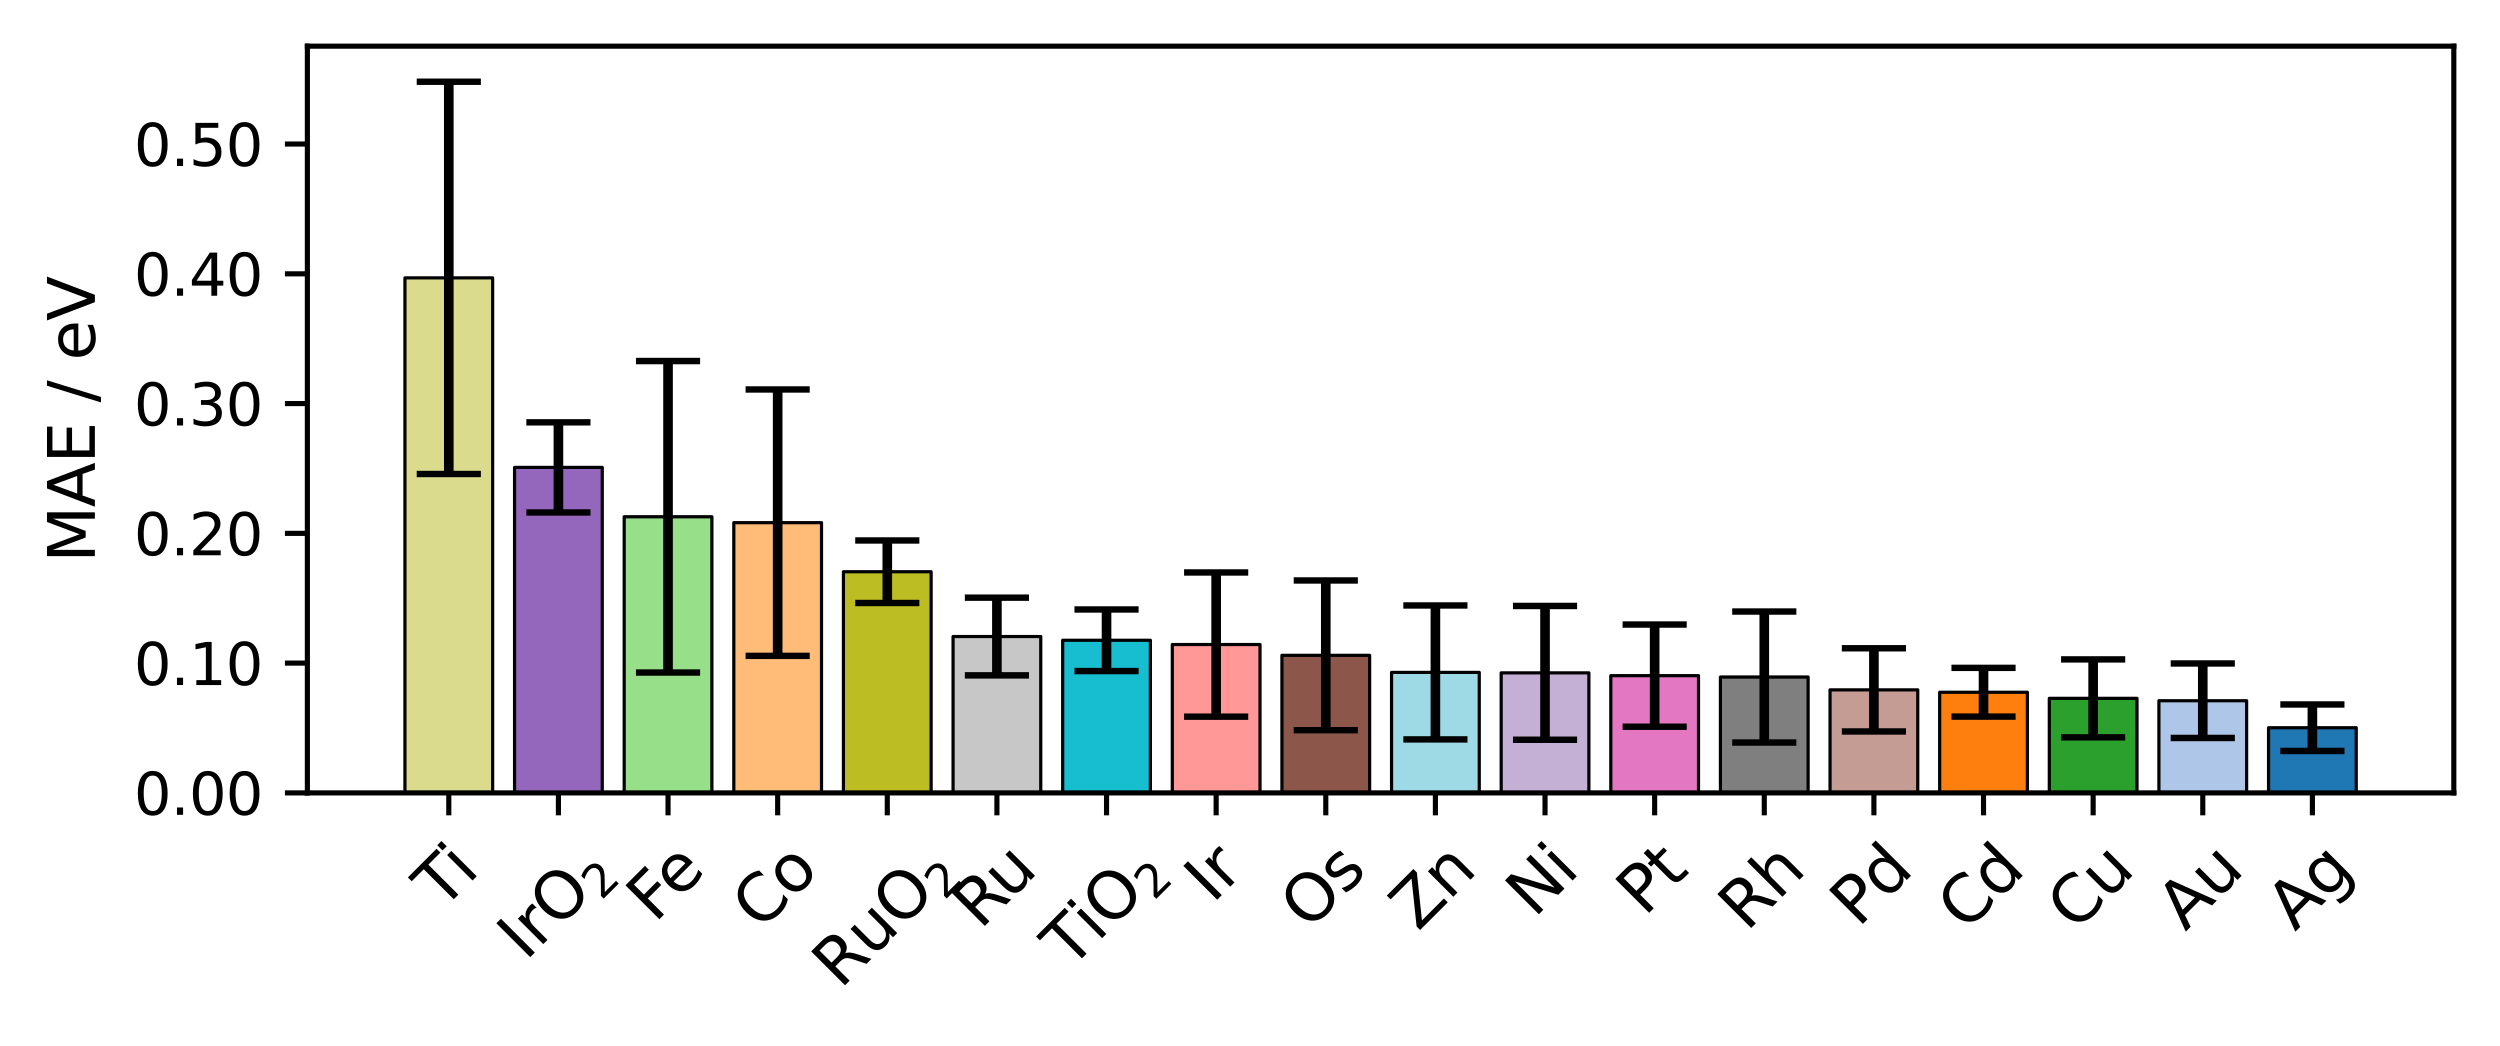 <?xml version="1.0" encoding="utf-8" standalone="no"?>
<!DOCTYPE svg PUBLIC "-//W3C//DTD SVG 1.1//EN"
  "http://www.w3.org/Graphics/SVG/1.1/DTD/svg11.dtd">
<svg xmlns:xlink="http://www.w3.org/1999/xlink" width="389.728pt" height="163.031pt" viewBox="0 0 389.728 163.031" xmlns="http://www.w3.org/2000/svg" version="1.1">
 <defs>
  <style type="text/css">*{stroke-linejoin: round; stroke-linecap: butt}</style>
 </defs>
 <g id="figure_1">
  <g id="patch_1">
   <path d="M 0 163.031 
L 389.728 163.031 
L 389.728 0 
L 0 0 
z
" style="fill: #ffffff"/>
  </g>
  <g id="axes_1">
   <g id="patch_2">
    <path d="M 47.917 123.602 
L 382.528 123.602 
L 382.528 7.2 
L 47.917 7.2 
z
" style="fill: #ffffff"/>
   </g>
   <g id="patch_3">
    <path d="M 63.127 123.602 
L 76.798 123.602 
L 76.798 43.316 
L 63.127 43.316 
z
" clip-path="url(#p7b38b346d9)" style="fill: #dbdb8d; stroke: #000000; stroke-width: 0.5; stroke-linejoin: miter"/>
   </g>
   <g id="patch_4">
    <path d="M 80.216 123.602 
L 93.888 123.602 
L 93.888 72.865 
L 80.216 72.865 
z
" clip-path="url(#p7b38b346d9)" style="fill: #9467bd; stroke: #000000; stroke-width: 0.5; stroke-linejoin: miter"/>
   </g>
   <g id="patch_5">
    <path d="M 97.306 123.602 
L 110.977 123.602 
L 110.977 80.56 
L 97.306 80.56 
z
" clip-path="url(#p7b38b346d9)" style="fill: #98df8a; stroke: #000000; stroke-width: 0.5; stroke-linejoin: miter"/>
   </g>
   <g id="patch_6">
    <path d="M 114.395 123.602 
L 128.066 123.602 
L 128.066 81.48 
L 114.395 81.48 
z
" clip-path="url(#p7b38b346d9)" style="fill: #ffbb78; stroke: #000000; stroke-width: 0.5; stroke-linejoin: miter"/>
   </g>
   <g id="patch_7">
    <path d="M 131.484 123.602 
L 145.156 123.602 
L 145.156 89.129 
L 131.484 89.129 
z
" clip-path="url(#p7b38b346d9)" style="fill: #bcbd22; stroke: #000000; stroke-width: 0.5; stroke-linejoin: miter"/>
   </g>
   <g id="patch_8">
    <path d="M 148.574 123.602 
L 162.245 123.602 
L 162.245 99.227 
L 148.574 99.227 
z
" clip-path="url(#p7b38b346d9)" style="fill: #c7c7c7; stroke: #000000; stroke-width: 0.5; stroke-linejoin: miter"/>
   </g>
   <g id="patch_9">
    <path d="M 165.663 123.602 
L 179.335 123.602 
L 179.335 99.81 
L 165.663 99.81 
z
" clip-path="url(#p7b38b346d9)" style="fill: #17becf; stroke: #000000; stroke-width: 0.5; stroke-linejoin: miter"/>
   </g>
   <g id="patch_10">
    <path d="M 182.753 123.602 
L 196.424 123.602 
L 196.424 100.48 
L 182.753 100.48 
z
" clip-path="url(#p7b38b346d9)" style="fill: #ff9896; stroke: #000000; stroke-width: 0.5; stroke-linejoin: miter"/>
   </g>
   <g id="patch_11">
    <path d="M 199.842 123.602 
L 213.513 123.602 
L 213.513 102.159 
L 199.842 102.159 
z
" clip-path="url(#p7b38b346d9)" style="fill: #8c564b; stroke: #000000; stroke-width: 0.5; stroke-linejoin: miter"/>
   </g>
   <g id="patch_12">
    <path d="M 216.931 123.602 
L 230.603 123.602 
L 230.603 104.825 
L 216.931 104.825 
z
" clip-path="url(#p7b38b346d9)" style="fill: #9edae5; stroke: #000000; stroke-width: 0.5; stroke-linejoin: miter"/>
   </g>
   <g id="patch_13">
    <path d="M 234.021 123.602 
L 247.692 123.602 
L 247.692 104.894 
L 234.021 104.894 
z
" clip-path="url(#p7b38b346d9)" style="fill: #c5b0d5; stroke: #000000; stroke-width: 0.5; stroke-linejoin: miter"/>
   </g>
   <g id="patch_14">
    <path d="M 251.11 123.602 
L 264.782 123.602 
L 264.782 105.328 
L 251.11 105.328 
z
" clip-path="url(#p7b38b346d9)" style="fill: #e377c2; stroke: #000000; stroke-width: 0.5; stroke-linejoin: miter"/>
   </g>
   <g id="patch_15">
    <path d="M 268.2 123.602 
L 281.871 123.602 
L 281.871 105.544 
L 268.2 105.544 
z
" clip-path="url(#p7b38b346d9)" style="fill: #7f7f7f; stroke: #000000; stroke-width: 0.5; stroke-linejoin: miter"/>
   </g>
   <g id="patch_16">
    <path d="M 285.289 123.602 
L 298.96 123.602 
L 298.96 107.542 
L 285.289 107.542 
z
" clip-path="url(#p7b38b346d9)" style="fill: #c49c94; stroke: #000000; stroke-width: 0.5; stroke-linejoin: miter"/>
   </g>
   <g id="patch_17">
    <path d="M 302.378 123.602 
L 316.05 123.602 
L 316.05 107.916 
L 302.378 107.916 
z
" clip-path="url(#p7b38b346d9)" style="fill: #ff7f0e; stroke: #000000; stroke-width: 0.5; stroke-linejoin: miter"/>
   </g>
   <g id="patch_18">
    <path d="M 319.468 123.602 
L 333.139 123.602 
L 333.139 108.87 
L 319.468 108.87 
z
" clip-path="url(#p7b38b346d9)" style="fill: #2ca02c; stroke: #000000; stroke-width: 0.5; stroke-linejoin: miter"/>
   </g>
   <g id="patch_19">
    <path d="M 336.557 123.602 
L 350.229 123.602 
L 350.229 109.234 
L 336.557 109.234 
z
" clip-path="url(#p7b38b346d9)" style="fill: #aec7e8; stroke: #000000; stroke-width: 0.5; stroke-linejoin: miter"/>
   </g>
   <g id="patch_20">
    <path d="M 353.647 123.602 
L 367.318 123.602 
L 367.318 113.446 
L 353.647 113.446 
z
" clip-path="url(#p7b38b346d9)" style="fill: #1f77b4; stroke: #000000; stroke-width: 0.5; stroke-linejoin: miter"/>
   </g>
   <g id="matplotlib.axis_1">
    <g id="xtick_1">
     <g id="line2d_1">
      <defs>
       <path id="mf14ab4754f" d="M 0 0 
L 0 3.5 
" style="stroke: #000000; stroke-width: 0.8"/>
      </defs>
      <g>
       <use xlink:href="#mf14ab4754f" x="69.963" y="123.602" style="stroke: #000000; stroke-width: 0.8"/>
      </g>
     </g>
     <g id="text_1">
      <!-- Ti -->
      <g transform="translate(68.883 142.038) rotate(-45) scale(0.1 -0.1)">
       <defs>
        <path id="DejaVuSans-54" d="M -19 4666 
L 3928 4666 
L 3928 4134 
L 2272 4134 
L 2272 0 
L 1638 0 
L 1638 4134 
L -19 4134 
L -19 4666 
z
" transform="scale(0.016)"/>
        <path id="DejaVuSans-69" d="M 603 3500 
L 1178 3500 
L 1178 0 
L 603 0 
L 603 3500 
z
M 603 4863 
L 1178 4863 
L 1178 4134 
L 603 4134 
L 603 4863 
z
" transform="scale(0.016)"/>
       </defs>
       <use xlink:href="#DejaVuSans-54"/>
       <use xlink:href="#DejaVuSans-69" transform="translate(57.959 0)"/>
      </g>
     </g>
    </g>
    <g id="xtick_2">
     <g id="line2d_2">
      <g>
       <use xlink:href="#mf14ab4754f" x="87.052" y="123.602" style="stroke: #000000; stroke-width: 0.8"/>
      </g>
     </g>
     <g id="text_2">
      <!-- $\mathrm{IrO_2}$ -->
      <g transform="translate(82.003 149.976) rotate(-45) scale(0.1 -0.1)">
       <defs>
        <path id="DejaVuSans-49" d="M 628 4666 
L 1259 4666 
L 1259 0 
L 628 0 
L 628 4666 
z
" transform="scale(0.016)"/>
        <path id="DejaVuSans-72" d="M 2631 2963 
Q 2534 3019 2420 3045 
Q 2306 3072 2169 3072 
Q 1681 3072 1420 2755 
Q 1159 2438 1159 1844 
L 1159 0 
L 581 0 
L 581 3500 
L 1159 3500 
L 1159 2956 
Q 1341 3275 1631 3429 
Q 1922 3584 2338 3584 
Q 2397 3584 2469 3576 
Q 2541 3569 2628 3553 
L 2631 2963 
z
" transform="scale(0.016)"/>
        <path id="DejaVuSans-4f" d="M 2522 4238 
Q 1834 4238 1429 3725 
Q 1025 3213 1025 2328 
Q 1025 1447 1429 934 
Q 1834 422 2522 422 
Q 3209 422 3611 934 
Q 4013 1447 4013 2328 
Q 4013 3213 3611 3725 
Q 3209 4238 2522 4238 
z
M 2522 4750 
Q 3503 4750 4090 4092 
Q 4678 3434 4678 2328 
Q 4678 1225 4090 567 
Q 3503 -91 2522 -91 
Q 1538 -91 948 565 
Q 359 1222 359 2328 
Q 359 3434 948 4092 
Q 1538 4750 2522 4750 
z
" transform="scale(0.016)"/>
        <path id="DejaVuSans-32" d="M 1228 531 
L 3431 531 
L 3431 0 
L 469 0 
L 469 531 
Q 828 903 1448 1529 
Q 2069 2156 2228 2338 
Q 2531 2678 2651 2914 
Q 2772 3150 2772 3378 
Q 2772 3750 2511 3984 
Q 2250 4219 1831 4219 
Q 1534 4219 1204 4116 
Q 875 4013 500 3803 
L 500 4441 
Q 881 4594 1212 4672 
Q 1544 4750 1819 4750 
Q 2544 4750 2975 4387 
Q 3406 4025 3406 3419 
Q 3406 3131 3298 2873 
Q 3191 2616 2906 2266 
Q 2828 2175 2409 1742 
Q 1991 1309 1228 531 
z
" transform="scale(0.016)"/>
       </defs>
       <use xlink:href="#DejaVuSans-49" transform="translate(0 0.781)"/>
       <use xlink:href="#DejaVuSans-72" transform="translate(29.492 0.781)"/>
       <use xlink:href="#DejaVuSans-4f" transform="translate(70.605 0.781)"/>
       <use xlink:href="#DejaVuSans-32" transform="translate(150.273 -15.625) scale(0.7)"/>
      </g>
     </g>
    </g>
    <g id="xtick_3">
     <g id="line2d_3">
      <g>
       <use xlink:href="#mf14ab4754f" x="104.141" y="123.602" style="stroke: #000000; stroke-width: 0.8"/>
      </g>
     </g>
     <g id="text_3">
      <!-- Fe -->
      <g transform="translate(102.078 144.004) rotate(-45) scale(0.1 -0.1)">
       <defs>
        <path id="DejaVuSans-46" d="M 628 4666 
L 3309 4666 
L 3309 4134 
L 1259 4134 
L 1259 2759 
L 3109 2759 
L 3109 2228 
L 1259 2228 
L 1259 0 
L 628 0 
L 628 4666 
z
" transform="scale(0.016)"/>
        <path id="DejaVuSans-65" d="M 3597 1894 
L 3597 1613 
L 953 1613 
Q 991 1019 1311 708 
Q 1631 397 2203 397 
Q 2534 397 2845 478 
Q 3156 559 3463 722 
L 3463 178 
Q 3153 47 2828 -22 
Q 2503 -91 2169 -91 
Q 1331 -91 842 396 
Q 353 884 353 1716 
Q 353 2575 817 3079 
Q 1281 3584 2069 3584 
Q 2775 3584 3186 3129 
Q 3597 2675 3597 1894 
z
M 3022 2063 
Q 3016 2534 2758 2815 
Q 2500 3097 2075 3097 
Q 1594 3097 1305 2825 
Q 1016 2553 972 2059 
L 3022 2063 
z
" transform="scale(0.016)"/>
       </defs>
       <use xlink:href="#DejaVuSans-46"/>
       <use xlink:href="#DejaVuSans-65" transform="translate(52.02 0)"/>
      </g>
     </g>
    </g>
    <g id="xtick_4">
     <g id="line2d_4">
      <g>
       <use xlink:href="#mf14ab4754f" x="121.231" y="123.602" style="stroke: #000000; stroke-width: 0.8"/>
      </g>
     </g>
     <g id="text_4">
      <!-- Co -->
      <g transform="translate(118.55 145.24) rotate(-45) scale(0.1 -0.1)">
       <defs>
        <path id="DejaVuSans-43" d="M 4122 4306 
L 4122 3641 
Q 3803 3938 3442 4084 
Q 3081 4231 2675 4231 
Q 1875 4231 1450 3742 
Q 1025 3253 1025 2328 
Q 1025 1406 1450 917 
Q 1875 428 2675 428 
Q 3081 428 3442 575 
Q 3803 722 4122 1019 
L 4122 359 
Q 3791 134 3420 21 
Q 3050 -91 2638 -91 
Q 1578 -91 968 557 
Q 359 1206 359 2328 
Q 359 3453 968 4101 
Q 1578 4750 2638 4750 
Q 3056 4750 3426 4639 
Q 3797 4528 4122 4306 
z
" transform="scale(0.016)"/>
        <path id="DejaVuSans-6f" d="M 1959 3097 
Q 1497 3097 1228 2736 
Q 959 2375 959 1747 
Q 959 1119 1226 758 
Q 1494 397 1959 397 
Q 2419 397 2687 759 
Q 2956 1122 2956 1747 
Q 2956 2369 2687 2733 
Q 2419 3097 1959 3097 
z
M 1959 3584 
Q 2709 3584 3137 3096 
Q 3566 2609 3566 1747 
Q 3566 888 3137 398 
Q 2709 -91 1959 -91 
Q 1206 -91 779 398 
Q 353 888 353 1747 
Q 353 2609 779 3096 
Q 1206 3584 1959 3584 
z
" transform="scale(0.016)"/>
       </defs>
       <use xlink:href="#DejaVuSans-43"/>
       <use xlink:href="#DejaVuSans-6f" transform="translate(69.824 0)"/>
      </g>
     </g>
    </g>
    <g id="xtick_5">
     <g id="line2d_5">
      <g>
       <use xlink:href="#mf14ab4754f" x="138.32" y="123.602" style="stroke: #000000; stroke-width: 0.8"/>
      </g>
     </g>
     <g id="text_5">
      <!-- $\mathrm{RuO_2}$ -->
      <g transform="translate(131.079 154.36) rotate(-45) scale(0.1 -0.1)">
       <defs>
        <path id="DejaVuSans-52" d="M 2841 2188 
Q 3044 2119 3236 1894 
Q 3428 1669 3622 1275 
L 4263 0 
L 3584 0 
L 2988 1197 
Q 2756 1666 2539 1819 
Q 2322 1972 1947 1972 
L 1259 1972 
L 1259 0 
L 628 0 
L 628 4666 
L 2053 4666 
Q 2853 4666 3247 4331 
Q 3641 3997 3641 3322 
Q 3641 2881 3436 2590 
Q 3231 2300 2841 2188 
z
M 1259 4147 
L 1259 2491 
L 2053 2491 
Q 2509 2491 2742 2702 
Q 2975 2913 2975 3322 
Q 2975 3731 2742 3939 
Q 2509 4147 2053 4147 
L 1259 4147 
z
" transform="scale(0.016)"/>
        <path id="DejaVuSans-75" d="M 544 1381 
L 544 3500 
L 1119 3500 
L 1119 1403 
Q 1119 906 1312 657 
Q 1506 409 1894 409 
Q 2359 409 2629 706 
Q 2900 1003 2900 1516 
L 2900 3500 
L 3475 3500 
L 3475 0 
L 2900 0 
L 2900 538 
Q 2691 219 2414 64 
Q 2138 -91 1772 -91 
Q 1169 -91 856 284 
Q 544 659 544 1381 
z
M 1991 3584 
L 1991 3584 
z
" transform="scale(0.016)"/>
       </defs>
       <use xlink:href="#DejaVuSans-52" transform="translate(0 0.781)"/>
       <use xlink:href="#DejaVuSans-75" transform="translate(69.482 0.781)"/>
       <use xlink:href="#DejaVuSans-4f" transform="translate(132.861 0.781)"/>
       <use xlink:href="#DejaVuSans-32" transform="translate(212.529 -15.625) scale(0.7)"/>
      </g>
     </g>
    </g>
    <g id="xtick_6">
     <g id="line2d_6">
      <g>
       <use xlink:href="#mf14ab4754f" x="155.409" y="123.602" style="stroke: #000000; stroke-width: 0.8"/>
      </g>
     </g>
     <g id="text_6">
      <!-- Ru -->
      <g transform="translate(152.822 145.052) rotate(-45) scale(0.1 -0.1)">
       <use xlink:href="#DejaVuSans-52"/>
       <use xlink:href="#DejaVuSans-75" transform="translate(64.982 0)"/>
      </g>
     </g>
    </g>
    <g id="xtick_7">
     <g id="line2d_7">
      <g>
       <use xlink:href="#mf14ab4754f" x="172.499" y="123.602" style="stroke: #000000; stroke-width: 0.8"/>
      </g>
     </g>
     <g id="text_7">
      <!-- $\mathrm{TiO_2}$ -->
      <g transform="translate(166.813 151.249) rotate(-45) scale(0.1 -0.1)">
       <use xlink:href="#DejaVuSans-54" transform="translate(0 0.016)"/>
       <use xlink:href="#DejaVuSans-69" transform="translate(61.084 0.016)"/>
       <use xlink:href="#DejaVuSans-4f" transform="translate(88.867 0.016)"/>
       <use xlink:href="#DejaVuSans-32" transform="translate(168.535 -16.391) scale(0.7)"/>
      </g>
     </g>
    </g>
    <g id="xtick_8">
     <g id="line2d_8">
      <g>
       <use xlink:href="#mf14ab4754f" x="189.588" y="123.602" style="stroke: #000000; stroke-width: 0.8"/>
      </g>
     </g>
     <g id="text_8">
      <!-- Ir -->
      <g transform="translate(189.043 140.968) rotate(-45) scale(0.1 -0.1)">
       <use xlink:href="#DejaVuSans-49"/>
       <use xlink:href="#DejaVuSans-72" transform="translate(29.492 0)"/>
      </g>
     </g>
    </g>
    <g id="xtick_9">
     <g id="line2d_9">
      <g>
       <use xlink:href="#mf14ab4754f" x="206.678" y="123.602" style="stroke: #000000; stroke-width: 0.8"/>
      </g>
     </g>
     <g id="text_9">
      <!-- Os -->
      <g transform="translate(204.004 145.225) rotate(-45) scale(0.1 -0.1)">
       <defs>
        <path id="DejaVuSans-73" d="M 2834 3397 
L 2834 2853 
Q 2591 2978 2328 3040 
Q 2066 3103 1784 3103 
Q 1356 3103 1142 2972 
Q 928 2841 928 2578 
Q 928 2378 1081 2264 
Q 1234 2150 1697 2047 
L 1894 2003 
Q 2506 1872 2764 1633 
Q 3022 1394 3022 966 
Q 3022 478 2636 193 
Q 2250 -91 1575 -91 
Q 1294 -91 989 -36 
Q 684 19 347 128 
L 347 722 
Q 666 556 975 473 
Q 1284 391 1588 391 
Q 1994 391 2212 530 
Q 2431 669 2431 922 
Q 2431 1156 2273 1281 
Q 2116 1406 1581 1522 
L 1381 1569 
Q 847 1681 609 1914 
Q 372 2147 372 2553 
Q 372 3047 722 3315 
Q 1072 3584 1716 3584 
Q 2034 3584 2315 3537 
Q 2597 3491 2834 3397 
z
" transform="scale(0.016)"/>
       </defs>
       <use xlink:href="#DejaVuSans-4f"/>
       <use xlink:href="#DejaVuSans-73" transform="translate(78.711 0)"/>
      </g>
     </g>
    </g>
    <g id="xtick_10">
     <g id="line2d_10">
      <g>
       <use xlink:href="#mf14ab4754f" x="223.767" y="123.602" style="stroke: #000000; stroke-width: 0.8"/>
      </g>
     </g>
     <g id="text_10">
      <!-- Zn -->
      <g transform="translate(221.056 145.3) rotate(-45) scale(0.1 -0.1)">
       <defs>
        <path id="DejaVuSans-5a" d="M 359 4666 
L 4025 4666 
L 4025 4184 
L 1075 531 
L 4097 531 
L 4097 0 
L 288 0 
L 288 481 
L 3238 4134 
L 359 4134 
L 359 4666 
z
" transform="scale(0.016)"/>
        <path id="DejaVuSans-6e" d="M 3513 2113 
L 3513 0 
L 2938 0 
L 2938 2094 
Q 2938 2591 2744 2837 
Q 2550 3084 2163 3084 
Q 1697 3084 1428 2787 
Q 1159 2491 1159 1978 
L 1159 0 
L 581 0 
L 581 3500 
L 1159 3500 
L 1159 2956 
Q 1366 3272 1645 3428 
Q 1925 3584 2291 3584 
Q 2894 3584 3203 3211 
Q 3513 2838 3513 2113 
z
" transform="scale(0.016)"/>
       </defs>
       <use xlink:href="#DejaVuSans-5a"/>
       <use xlink:href="#DejaVuSans-6e" transform="translate(68.506 0)"/>
      </g>
     </g>
    </g>
    <g id="xtick_11">
     <g id="line2d_11">
      <g>
       <use xlink:href="#mf14ab4754f" x="240.856" y="123.602" style="stroke: #000000; stroke-width: 0.8"/>
      </g>
     </g>
     <g id="text_11">
      <!-- Ni -->
      <g transform="translate(239.18 143.23) rotate(-45) scale(0.1 -0.1)">
       <defs>
        <path id="DejaVuSans-4e" d="M 628 4666 
L 1478 4666 
L 3547 763 
L 3547 4666 
L 4159 4666 
L 4159 0 
L 3309 0 
L 1241 3903 
L 1241 0 
L 628 0 
L 628 4666 
z
" transform="scale(0.016)"/>
       </defs>
       <use xlink:href="#DejaVuSans-4e"/>
       <use xlink:href="#DejaVuSans-69" transform="translate(74.805 0)"/>
      </g>
     </g>
    </g>
    <g id="xtick_12">
     <g id="line2d_12">
      <g>
       <use xlink:href="#mf14ab4754f" x="257.946" y="123.602" style="stroke: #000000; stroke-width: 0.8"/>
      </g>
     </g>
     <g id="text_12">
      <!-- Pt -->
      <g transform="translate(256.379 143.011) rotate(-45) scale(0.1 -0.1)">
       <defs>
        <path id="DejaVuSans-50" d="M 1259 4147 
L 1259 2394 
L 2053 2394 
Q 2494 2394 2734 2622 
Q 2975 2850 2975 3272 
Q 2975 3691 2734 3919 
Q 2494 4147 2053 4147 
L 1259 4147 
z
M 628 4666 
L 2053 4666 
Q 2838 4666 3239 4311 
Q 3641 3956 3641 3272 
Q 3641 2581 3239 2228 
Q 2838 1875 2053 1875 
L 1259 1875 
L 1259 0 
L 628 0 
L 628 4666 
z
" transform="scale(0.016)"/>
        <path id="DejaVuSans-74" d="M 1172 4494 
L 1172 3500 
L 2356 3500 
L 2356 3053 
L 1172 3053 
L 1172 1153 
Q 1172 725 1289 603 
Q 1406 481 1766 481 
L 2356 481 
L 2356 0 
L 1766 0 
Q 1100 0 847 248 
Q 594 497 594 1153 
L 594 3053 
L 172 3053 
L 172 3500 
L 594 3500 
L 594 4494 
L 1172 4494 
z
" transform="scale(0.016)"/>
       </defs>
       <use xlink:href="#DejaVuSans-50"/>
       <use xlink:href="#DejaVuSans-74" transform="translate(60.303 0)"/>
      </g>
     </g>
    </g>
    <g id="xtick_13">
     <g id="line2d_13">
      <g>
       <use xlink:href="#mf14ab4754f" x="275.035" y="123.602" style="stroke: #000000; stroke-width: 0.8"/>
      </g>
     </g>
     <g id="text_13">
      <!-- Rh -->
      <g transform="translate(272.289 145.37) rotate(-45) scale(0.1 -0.1)">
       <defs>
        <path id="DejaVuSans-68" d="M 3513 2113 
L 3513 0 
L 2938 0 
L 2938 2094 
Q 2938 2591 2744 2837 
Q 2550 3084 2163 3084 
Q 1697 3084 1428 2787 
Q 1159 2491 1159 1978 
L 1159 0 
L 581 0 
L 581 4863 
L 1159 4863 
L 1159 2956 
Q 1366 3272 1645 3428 
Q 1925 3584 2291 3584 
Q 2894 3584 3203 3211 
Q 3513 2838 3513 2113 
z
" transform="scale(0.016)"/>
       </defs>
       <use xlink:href="#DejaVuSans-52"/>
       <use xlink:href="#DejaVuSans-68" transform="translate(69.482 0)"/>
      </g>
     </g>
    </g>
    <g id="xtick_14">
     <g id="line2d_14">
      <g>
       <use xlink:href="#mf14ab4754f" x="292.125" y="123.602" style="stroke: #000000; stroke-width: 0.8"/>
      </g>
     </g>
     <g id="text_14">
      <!-- Pd -->
      <g transform="translate(289.7 144.728) rotate(-45) scale(0.1 -0.1)">
       <defs>
        <path id="DejaVuSans-64" d="M 2906 2969 
L 2906 4863 
L 3481 4863 
L 3481 0 
L 2906 0 
L 2906 525 
Q 2725 213 2448 61 
Q 2172 -91 1784 -91 
Q 1150 -91 751 415 
Q 353 922 353 1747 
Q 353 2572 751 3078 
Q 1150 3584 1784 3584 
Q 2172 3584 2448 3432 
Q 2725 3281 2906 2969 
z
M 947 1747 
Q 947 1113 1208 752 
Q 1469 391 1925 391 
Q 2381 391 2643 752 
Q 2906 1113 2906 1747 
Q 2906 2381 2643 2742 
Q 2381 3103 1925 3103 
Q 1469 3103 1208 2742 
Q 947 2381 947 1747 
z
" transform="scale(0.016)"/>
       </defs>
       <use xlink:href="#DejaVuSans-50"/>
       <use xlink:href="#DejaVuSans-64" transform="translate(60.303 0)"/>
      </g>
     </g>
    </g>
    <g id="xtick_15">
     <g id="line2d_15">
      <g>
       <use xlink:href="#mf14ab4754f" x="309.214" y="123.602" style="stroke: #000000; stroke-width: 0.8"/>
      </g>
     </g>
     <g id="text_15">
      <!-- Cd -->
      <g transform="translate(306.452 145.402) rotate(-45) scale(0.1 -0.1)">
       <use xlink:href="#DejaVuSans-43"/>
       <use xlink:href="#DejaVuSans-64" transform="translate(69.824 0)"/>
      </g>
     </g>
    </g>
    <g id="xtick_16">
     <g id="line2d_16">
      <g>
       <use xlink:href="#mf14ab4754f" x="326.303" y="123.602" style="stroke: #000000; stroke-width: 0.8"/>
      </g>
     </g>
     <g id="text_16">
      <!-- Cu -->
      <g transform="translate(323.545 145.394) rotate(-45) scale(0.1 -0.1)">
       <use xlink:href="#DejaVuSans-43"/>
       <use xlink:href="#DejaVuSans-75" transform="translate(69.824 0)"/>
      </g>
     </g>
    </g>
    <g id="xtick_17">
     <g id="line2d_17">
      <g>
       <use xlink:href="#mf14ab4754f" x="343.393" y="123.602" style="stroke: #000000; stroke-width: 0.8"/>
      </g>
     </g>
     <g id="text_17">
      <!-- Au -->
      <g transform="translate(340.685 145.294) rotate(-45) scale(0.1 -0.1)">
       <defs>
        <path id="DejaVuSans-41" d="M 2188 4044 
L 1331 1722 
L 3047 1722 
L 2188 4044 
z
M 1831 4666 
L 2547 4666 
L 4325 0 
L 3669 0 
L 3244 1197 
L 1141 1197 
L 716 0 
L 50 0 
L 1831 4666 
z
" transform="scale(0.016)"/>
       </defs>
       <use xlink:href="#DejaVuSans-41"/>
       <use xlink:href="#DejaVuSans-75" transform="translate(68.408 0)"/>
      </g>
     </g>
    </g>
    <g id="xtick_18">
     <g id="line2d_18">
      <g>
       <use xlink:href="#mf14ab4754f" x="360.482" y="123.602" style="stroke: #000000; stroke-width: 0.8"/>
      </g>
     </g>
     <g id="text_18">
      <!-- Ag -->
      <g transform="translate(357.77 145.301) rotate(-45) scale(0.1 -0.1)">
       <defs>
        <path id="DejaVuSans-67" d="M 2906 1791 
Q 2906 2416 2648 2759 
Q 2391 3103 1925 3103 
Q 1463 3103 1205 2759 
Q 947 2416 947 1791 
Q 947 1169 1205 825 
Q 1463 481 1925 481 
Q 2391 481 2648 825 
Q 2906 1169 2906 1791 
z
M 3481 434 
Q 3481 -459 3084 -895 
Q 2688 -1331 1869 -1331 
Q 1566 -1331 1297 -1286 
Q 1028 -1241 775 -1147 
L 775 -588 
Q 1028 -725 1275 -790 
Q 1522 -856 1778 -856 
Q 2344 -856 2625 -561 
Q 2906 -266 2906 331 
L 2906 616 
Q 2728 306 2450 153 
Q 2172 0 1784 0 
Q 1141 0 747 490 
Q 353 981 353 1791 
Q 353 2603 747 3093 
Q 1141 3584 1784 3584 
Q 2172 3584 2450 3431 
Q 2728 3278 2906 2969 
L 2906 3500 
L 3481 3500 
L 3481 434 
z
" transform="scale(0.016)"/>
       </defs>
       <use xlink:href="#DejaVuSans-41"/>
       <use xlink:href="#DejaVuSans-67" transform="translate(68.408 0)"/>
      </g>
     </g>
    </g>
   </g>
   <g id="matplotlib.axis_2">
    <g id="ytick_1">
     <g id="line2d_19">
      <defs>
       <path id="mc5fd252b3e" d="M 0 0 
L -3.5 0 
" style="stroke: #000000; stroke-width: 0.8"/>
      </defs>
      <g>
       <use xlink:href="#mc5fd252b3e" x="47.917" y="123.602" style="stroke: #000000; stroke-width: 0.8"/>
      </g>
     </g>
     <g id="text_19">
      <!-- 0.00 -->
      <g transform="translate(20.878 127.022) scale(0.09 -0.09)">
       <defs>
        <path id="DejaVuSans-30" d="M 2034 4250 
Q 1547 4250 1301 3770 
Q 1056 3291 1056 2328 
Q 1056 1369 1301 889 
Q 1547 409 2034 409 
Q 2525 409 2770 889 
Q 3016 1369 3016 2328 
Q 3016 3291 2770 3770 
Q 2525 4250 2034 4250 
z
M 2034 4750 
Q 2819 4750 3233 4129 
Q 3647 3509 3647 2328 
Q 3647 1150 3233 529 
Q 2819 -91 2034 -91 
Q 1250 -91 836 529 
Q 422 1150 422 2328 
Q 422 3509 836 4129 
Q 1250 4750 2034 4750 
z
" transform="scale(0.016)"/>
        <path id="DejaVuSans-2e" d="M 684 794 
L 1344 794 
L 1344 0 
L 684 0 
L 684 794 
z
" transform="scale(0.016)"/>
       </defs>
       <use xlink:href="#DejaVuSans-30"/>
       <use xlink:href="#DejaVuSans-2e" transform="translate(63.623 0)"/>
       <use xlink:href="#DejaVuSans-30" transform="translate(95.41 0)"/>
       <use xlink:href="#DejaVuSans-30" transform="translate(159.033 0)"/>
      </g>
     </g>
    </g>
    <g id="ytick_2">
     <g id="line2d_20">
      <g>
       <use xlink:href="#mc5fd252b3e" x="47.917" y="103.373" style="stroke: #000000; stroke-width: 0.8"/>
      </g>
     </g>
     <g id="text_20">
      <!-- 0.10 -->
      <g transform="translate(20.878 106.792) scale(0.09 -0.09)">
       <defs>
        <path id="DejaVuSans-31" d="M 794 531 
L 1825 531 
L 1825 4091 
L 703 3866 
L 703 4441 
L 1819 4666 
L 2450 4666 
L 2450 531 
L 3481 531 
L 3481 0 
L 794 0 
L 794 531 
z
" transform="scale(0.016)"/>
       </defs>
       <use xlink:href="#DejaVuSans-30"/>
       <use xlink:href="#DejaVuSans-2e" transform="translate(63.623 0)"/>
       <use xlink:href="#DejaVuSans-31" transform="translate(95.41 0)"/>
       <use xlink:href="#DejaVuSans-30" transform="translate(159.033 0)"/>
      </g>
     </g>
    </g>
    <g id="ytick_3">
     <g id="line2d_21">
      <g>
       <use xlink:href="#mc5fd252b3e" x="47.917" y="83.143" style="stroke: #000000; stroke-width: 0.8"/>
      </g>
     </g>
     <g id="text_21">
      <!-- 0.20 -->
      <g transform="translate(20.878 86.562) scale(0.09 -0.09)">
       <use xlink:href="#DejaVuSans-30"/>
       <use xlink:href="#DejaVuSans-2e" transform="translate(63.623 0)"/>
       <use xlink:href="#DejaVuSans-32" transform="translate(95.41 0)"/>
       <use xlink:href="#DejaVuSans-30" transform="translate(159.033 0)"/>
      </g>
     </g>
    </g>
    <g id="ytick_4">
     <g id="line2d_22">
      <g>
       <use xlink:href="#mc5fd252b3e" x="47.917" y="62.913" style="stroke: #000000; stroke-width: 0.8"/>
      </g>
     </g>
     <g id="text_22">
      <!-- 0.30 -->
      <g transform="translate(20.878 66.332) scale(0.09 -0.09)">
       <defs>
        <path id="DejaVuSans-33" d="M 2597 2516 
Q 3050 2419 3304 2112 
Q 3559 1806 3559 1356 
Q 3559 666 3084 287 
Q 2609 -91 1734 -91 
Q 1441 -91 1130 -33 
Q 819 25 488 141 
L 488 750 
Q 750 597 1062 519 
Q 1375 441 1716 441 
Q 2309 441 2620 675 
Q 2931 909 2931 1356 
Q 2931 1769 2642 2001 
Q 2353 2234 1838 2234 
L 1294 2234 
L 1294 2753 
L 1863 2753 
Q 2328 2753 2575 2939 
Q 2822 3125 2822 3475 
Q 2822 3834 2567 4026 
Q 2313 4219 1838 4219 
Q 1578 4219 1281 4162 
Q 984 4106 628 3988 
L 628 4550 
Q 988 4650 1302 4700 
Q 1616 4750 1894 4750 
Q 2613 4750 3031 4423 
Q 3450 4097 3450 3541 
Q 3450 3153 3228 2886 
Q 3006 2619 2597 2516 
z
" transform="scale(0.016)"/>
       </defs>
       <use xlink:href="#DejaVuSans-30"/>
       <use xlink:href="#DejaVuSans-2e" transform="translate(63.623 0)"/>
       <use xlink:href="#DejaVuSans-33" transform="translate(95.41 0)"/>
       <use xlink:href="#DejaVuSans-30" transform="translate(159.033 0)"/>
      </g>
     </g>
    </g>
    <g id="ytick_5">
     <g id="line2d_23">
      <g>
       <use xlink:href="#mc5fd252b3e" x="47.917" y="42.683" style="stroke: #000000; stroke-width: 0.8"/>
      </g>
     </g>
     <g id="text_23">
      <!-- 0.40 -->
      <g transform="translate(20.878 46.102) scale(0.09 -0.09)">
       <defs>
        <path id="DejaVuSans-34" d="M 2419 4116 
L 825 1625 
L 2419 1625 
L 2419 4116 
z
M 2253 4666 
L 3047 4666 
L 3047 1625 
L 3713 1625 
L 3713 1100 
L 3047 1100 
L 3047 0 
L 2419 0 
L 2419 1100 
L 313 1100 
L 313 1709 
L 2253 4666 
z
" transform="scale(0.016)"/>
       </defs>
       <use xlink:href="#DejaVuSans-30"/>
       <use xlink:href="#DejaVuSans-2e" transform="translate(63.623 0)"/>
       <use xlink:href="#DejaVuSans-34" transform="translate(95.41 0)"/>
       <use xlink:href="#DejaVuSans-30" transform="translate(159.033 0)"/>
      </g>
     </g>
    </g>
    <g id="ytick_6">
     <g id="line2d_24">
      <g>
       <use xlink:href="#mc5fd252b3e" x="47.917" y="22.453" style="stroke: #000000; stroke-width: 0.8"/>
      </g>
     </g>
     <g id="text_24">
      <!-- 0.50 -->
      <g transform="translate(20.878 25.873) scale(0.09 -0.09)">
       <defs>
        <path id="DejaVuSans-35" d="M 691 4666 
L 3169 4666 
L 3169 4134 
L 1269 4134 
L 1269 2991 
Q 1406 3038 1543 3061 
Q 1681 3084 1819 3084 
Q 2600 3084 3056 2656 
Q 3513 2228 3513 1497 
Q 3513 744 3044 326 
Q 2575 -91 1722 -91 
Q 1428 -91 1123 -41 
Q 819 9 494 109 
L 494 744 
Q 775 591 1075 516 
Q 1375 441 1709 441 
Q 2250 441 2565 725 
Q 2881 1009 2881 1497 
Q 2881 1984 2565 2268 
Q 2250 2553 1709 2553 
Q 1456 2553 1204 2497 
Q 953 2441 691 2322 
L 691 4666 
z
" transform="scale(0.016)"/>
       </defs>
       <use xlink:href="#DejaVuSans-30"/>
       <use xlink:href="#DejaVuSans-2e" transform="translate(63.623 0)"/>
       <use xlink:href="#DejaVuSans-35" transform="translate(95.41 0)"/>
       <use xlink:href="#DejaVuSans-30" transform="translate(159.033 0)"/>
      </g>
     </g>
    </g>
    <g id="text_25">
     <!-- $\it{\mathrm{MAE}}$ / eV -->
     <g transform="translate(14.798 87.701) rotate(-90) scale(0.1 -0.1)">
      <defs>
       <path id="DejaVuSans-4d" d="M 628 4666 
L 1569 4666 
L 2759 1491 
L 3956 4666 
L 4897 4666 
L 4897 0 
L 4281 0 
L 4281 4097 
L 3078 897 
L 2444 897 
L 1241 4097 
L 1241 0 
L 628 0 
L 628 4666 
z
" transform="scale(0.016)"/>
       <path id="DejaVuSans-45" d="M 628 4666 
L 3578 4666 
L 3578 4134 
L 1259 4134 
L 1259 2753 
L 3481 2753 
L 3481 2222 
L 1259 2222 
L 1259 531 
L 3634 531 
L 3634 0 
L 628 0 
L 628 4666 
z
" transform="scale(0.016)"/>
       <path id="DejaVuSans-20" transform="scale(0.016)"/>
       <path id="DejaVuSans-2f" d="M 1625 4666 
L 2156 4666 
L 531 -594 
L 0 -594 
L 1625 4666 
z
" transform="scale(0.016)"/>
       <path id="DejaVuSans-56" d="M 1831 0 
L 50 4666 
L 709 4666 
L 2188 738 
L 3669 4666 
L 4325 4666 
L 2547 0 
L 1831 0 
z
" transform="scale(0.016)"/>
      </defs>
      <use xlink:href="#DejaVuSans-4d" transform="translate(0 0.094)"/>
      <use xlink:href="#DejaVuSans-41" transform="translate(86.279 0.094)"/>
      <use xlink:href="#DejaVuSans-45" transform="translate(154.688 0.094)"/>
      <use xlink:href="#DejaVuSans-20" transform="translate(217.871 0.094)"/>
      <use xlink:href="#DejaVuSans-2f" transform="translate(249.658 0.094)"/>
      <use xlink:href="#DejaVuSans-20" transform="translate(283.35 0.094)"/>
      <use xlink:href="#DejaVuSans-65" transform="translate(315.137 0.094)"/>
      <use xlink:href="#DejaVuSans-56" transform="translate(376.66 0.094)"/>
     </g>
    </g>
   </g>
   <g id="LineCollection_1">
    <path d="M 69.963 73.889 
L 69.963 12.743 
" clip-path="url(#p7b38b346d9)" style="fill: none; stroke: #000000; stroke-width: 1.5"/>
    <path d="M 87.052 79.89 
L 87.052 65.841 
" clip-path="url(#p7b38b346d9)" style="fill: none; stroke: #000000; stroke-width: 1.5"/>
    <path d="M 104.141 104.838 
L 104.141 56.281 
" clip-path="url(#p7b38b346d9)" style="fill: none; stroke: #000000; stroke-width: 1.5"/>
    <path d="M 121.231 102.245 
L 121.231 60.715 
" clip-path="url(#p7b38b346d9)" style="fill: none; stroke: #000000; stroke-width: 1.5"/>
    <path d="M 138.32 94.002 
L 138.32 84.256 
" clip-path="url(#p7b38b346d9)" style="fill: none; stroke: #000000; stroke-width: 1.5"/>
    <path d="M 155.409 105.283 
L 155.409 93.17 
" clip-path="url(#p7b38b346d9)" style="fill: none; stroke: #000000; stroke-width: 1.5"/>
    <path d="M 172.499 104.611 
L 172.499 95.01 
" clip-path="url(#p7b38b346d9)" style="fill: none; stroke: #000000; stroke-width: 1.5"/>
    <path d="M 189.588 111.722 
L 189.588 89.239 
" clip-path="url(#p7b38b346d9)" style="fill: none; stroke: #000000; stroke-width: 1.5"/>
    <path d="M 206.678 113.829 
L 206.678 90.489 
" clip-path="url(#p7b38b346d9)" style="fill: none; stroke: #000000; stroke-width: 1.5"/>
    <path d="M 223.767 115.265 
L 223.767 94.384 
" clip-path="url(#p7b38b346d9)" style="fill: none; stroke: #000000; stroke-width: 1.5"/>
    <path d="M 240.856 115.324 
L 240.856 94.465 
" clip-path="url(#p7b38b346d9)" style="fill: none; stroke: #000000; stroke-width: 1.5"/>
    <path d="M 257.946 113.293 
L 257.946 97.362 
" clip-path="url(#p7b38b346d9)" style="fill: none; stroke: #000000; stroke-width: 1.5"/>
    <path d="M 275.035 115.758 
L 275.035 95.33 
" clip-path="url(#p7b38b346d9)" style="fill: none; stroke: #000000; stroke-width: 1.5"/>
    <path d="M 292.125 114.025 
L 292.125 101.059 
" clip-path="url(#p7b38b346d9)" style="fill: none; stroke: #000000; stroke-width: 1.5"/>
    <path d="M 309.214 111.714 
L 309.214 104.117 
" clip-path="url(#p7b38b346d9)" style="fill: none; stroke: #000000; stroke-width: 1.5"/>
    <path d="M 326.303 114.947 
L 326.303 102.792 
" clip-path="url(#p7b38b346d9)" style="fill: none; stroke: #000000; stroke-width: 1.5"/>
    <path d="M 343.393 115.042 
L 343.393 103.427 
" clip-path="url(#p7b38b346d9)" style="fill: none; stroke: #000000; stroke-width: 1.5"/>
    <path d="M 360.482 117.07 
L 360.482 109.823 
" clip-path="url(#p7b38b346d9)" style="fill: none; stroke: #000000; stroke-width: 1.5"/>
   </g>
   <g id="line2d_25">
    <defs>
     <path id="m7110b79e8a" d="M 5 0 
L -5 -0 
" style="stroke: #000000"/>
    </defs>
    <g clip-path="url(#p7b38b346d9)">
     <use xlink:href="#m7110b79e8a" x="69.963" y="73.889" style="stroke: #000000"/>
     <use xlink:href="#m7110b79e8a" x="87.052" y="79.89" style="stroke: #000000"/>
     <use xlink:href="#m7110b79e8a" x="104.141" y="104.838" style="stroke: #000000"/>
     <use xlink:href="#m7110b79e8a" x="121.231" y="102.245" style="stroke: #000000"/>
     <use xlink:href="#m7110b79e8a" x="138.32" y="94.002" style="stroke: #000000"/>
     <use xlink:href="#m7110b79e8a" x="155.409" y="105.283" style="stroke: #000000"/>
     <use xlink:href="#m7110b79e8a" x="172.499" y="104.611" style="stroke: #000000"/>
     <use xlink:href="#m7110b79e8a" x="189.588" y="111.722" style="stroke: #000000"/>
     <use xlink:href="#m7110b79e8a" x="206.678" y="113.829" style="stroke: #000000"/>
     <use xlink:href="#m7110b79e8a" x="223.767" y="115.265" style="stroke: #000000"/>
     <use xlink:href="#m7110b79e8a" x="240.856" y="115.324" style="stroke: #000000"/>
     <use xlink:href="#m7110b79e8a" x="257.946" y="113.293" style="stroke: #000000"/>
     <use xlink:href="#m7110b79e8a" x="275.035" y="115.758" style="stroke: #000000"/>
     <use xlink:href="#m7110b79e8a" x="292.125" y="114.025" style="stroke: #000000"/>
     <use xlink:href="#m7110b79e8a" x="309.214" y="111.714" style="stroke: #000000"/>
     <use xlink:href="#m7110b79e8a" x="326.303" y="114.947" style="stroke: #000000"/>
     <use xlink:href="#m7110b79e8a" x="343.393" y="115.042" style="stroke: #000000"/>
     <use xlink:href="#m7110b79e8a" x="360.482" y="117.07" style="stroke: #000000"/>
    </g>
   </g>
   <g id="line2d_26">
    <g clip-path="url(#p7b38b346d9)">
     <use xlink:href="#m7110b79e8a" x="69.963" y="12.743" style="stroke: #000000"/>
     <use xlink:href="#m7110b79e8a" x="87.052" y="65.841" style="stroke: #000000"/>
     <use xlink:href="#m7110b79e8a" x="104.141" y="56.281" style="stroke: #000000"/>
     <use xlink:href="#m7110b79e8a" x="121.231" y="60.715" style="stroke: #000000"/>
     <use xlink:href="#m7110b79e8a" x="138.32" y="84.256" style="stroke: #000000"/>
     <use xlink:href="#m7110b79e8a" x="155.409" y="93.17" style="stroke: #000000"/>
     <use xlink:href="#m7110b79e8a" x="172.499" y="95.01" style="stroke: #000000"/>
     <use xlink:href="#m7110b79e8a" x="189.588" y="89.239" style="stroke: #000000"/>
     <use xlink:href="#m7110b79e8a" x="206.678" y="90.489" style="stroke: #000000"/>
     <use xlink:href="#m7110b79e8a" x="223.767" y="94.384" style="stroke: #000000"/>
     <use xlink:href="#m7110b79e8a" x="240.856" y="94.465" style="stroke: #000000"/>
     <use xlink:href="#m7110b79e8a" x="257.946" y="97.362" style="stroke: #000000"/>
     <use xlink:href="#m7110b79e8a" x="275.035" y="95.33" style="stroke: #000000"/>
     <use xlink:href="#m7110b79e8a" x="292.125" y="101.059" style="stroke: #000000"/>
     <use xlink:href="#m7110b79e8a" x="309.214" y="104.117" style="stroke: #000000"/>
     <use xlink:href="#m7110b79e8a" x="326.303" y="102.792" style="stroke: #000000"/>
     <use xlink:href="#m7110b79e8a" x="343.393" y="103.427" style="stroke: #000000"/>
     <use xlink:href="#m7110b79e8a" x="360.482" y="109.823" style="stroke: #000000"/>
    </g>
   </g>
   <g id="patch_21">
    <path d="M 47.917 123.602 
L 47.917 7.2 
" style="fill: none; stroke: #000000; stroke-width: 0.8; stroke-linejoin: miter; stroke-linecap: square"/>
   </g>
   <g id="patch_22">
    <path d="M 382.528 123.602 
L 382.528 7.2 
" style="fill: none; stroke: #000000; stroke-width: 0.8; stroke-linejoin: miter; stroke-linecap: square"/>
   </g>
   <g id="patch_23">
    <path d="M 47.917 123.602 
L 382.528 123.602 
" style="fill: none; stroke: #000000; stroke-width: 0.8; stroke-linejoin: miter; stroke-linecap: square"/>
   </g>
   <g id="patch_24">
    <path d="M 47.917 7.2 
L 382.528 7.2 
" style="fill: none; stroke: #000000; stroke-width: 0.8; stroke-linejoin: miter; stroke-linecap: square"/>
   </g>
  </g>
 </g>
 <defs>
  <clipPath id="p7b38b346d9">
   <rect x="47.917" y="7.2" width="334.61" height="116.402"/>
  </clipPath>
 </defs>
</svg>
